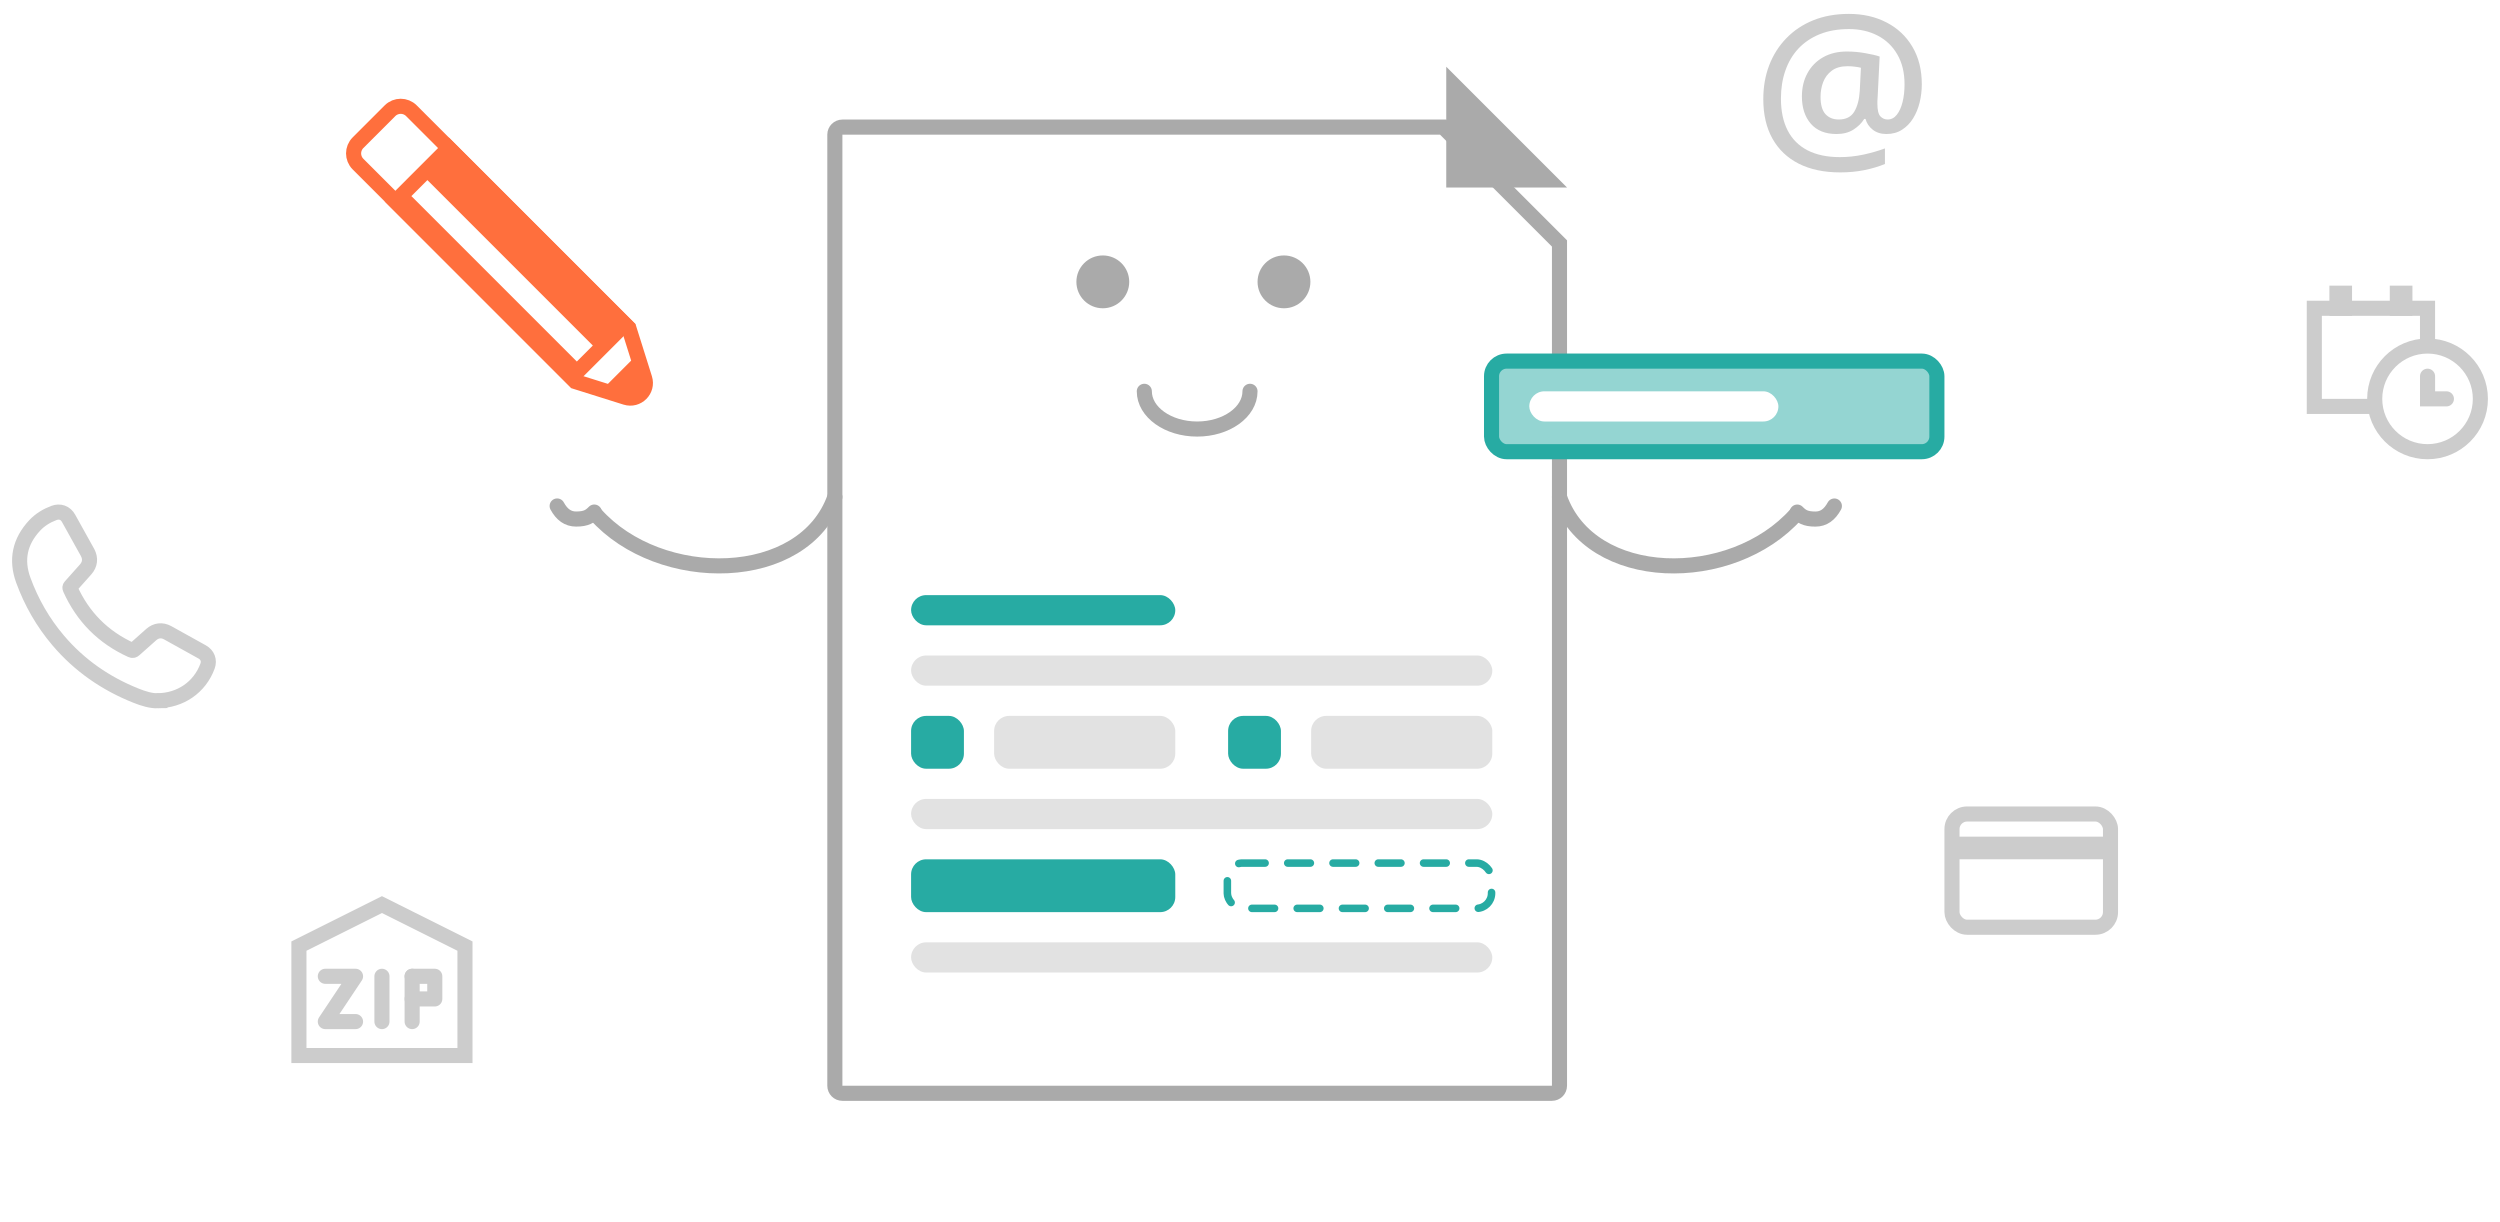 <svg width="180" height="88" viewBox="0 0 180 88" fill="none" xmlns="http://www.w3.org/2000/svg">
<g filter="url(#filter0_d_3723_135643)">
<path d="M59.565 5.891C59.565 5.291 60.052 4.804 60.652 4.804H104.13L112.826 13.5V74.369C112.826 74.97 112.339 75.456 111.739 75.456H60.652C60.052 75.456 59.565 74.97 59.565 74.369V5.891Z" fill="white"/>
<path d="M60.109 5.891C60.109 5.591 60.352 5.348 60.652 5.348H103.905L112.283 13.725V74.369C112.283 74.67 112.039 74.913 111.739 74.913H60.652C60.352 74.913 60.109 74.67 60.109 74.369V5.891Z" stroke="#AAAAAA" stroke-width="1.087"/>
</g>
<rect x="65.598" y="51.544" width="3.804" height="3.804" rx="1.087" fill="#27ABA3"/>
<rect x="65.598" y="61.87" width="19.022" height="3.804" rx="1.087" fill="#27ABA3"/>
<rect x="88.37" y="62.141" width="19.022" height="3.261" rx="1.087" stroke="#27ABA3" stroke-width="0.543" stroke-linecap="round" stroke-dasharray="1.63 1.63"/>
<rect x="65.598" y="42.848" width="19.022" height="2.174" rx="1.087" fill="#27ABA3"/>
<rect x="88.424" y="51.544" width="3.804" height="3.804" rx="1.087" fill="#27ABA3"/>
<rect x="71.576" y="51.544" width="13.043" height="3.804" rx="1.087" fill="#E2E2E2"/>
<rect x="65.598" y="47.196" width="41.848" height="2.174" rx="1.087" fill="#E2E2E2"/>
<rect x="65.598" y="57.522" width="41.848" height="2.174" rx="1.087" fill="#E2E2E2"/>
<rect x="65.598" y="67.848" width="41.848" height="2.174" rx="1.087" fill="#E2E2E2"/>
<rect x="94.402" y="51.544" width="13.043" height="3.804" rx="1.087" fill="#E2E2E2"/>
<path d="M104.13 4.804L112.826 13.5H104.13V4.804Z" fill="#AAAAAA"/>
<rect x="107.391" y="26" width="32.065" height="6.522" rx="1.087" fill="#94D5D2" stroke="#27ABA3" stroke-width="1.087"/>
<circle cx="79.402" cy="20.294" r="1.902" fill="#AAAAAA"/>
<circle cx="92.446" cy="20.294" r="1.902" fill="#AAAAAA"/>
<path d="M82.391 28.174C82.391 29.674 84.095 30.891 86.196 30.891C88.297 30.891 90 29.674 90 28.174" stroke="#AAAAAA" stroke-width="1.087" stroke-linecap="round"/>
<path d="M112.283 35.783C114.497 42.108 124.682 42.243 129.331 37.007" stroke="#AAAAAA" stroke-width="1.087" stroke-linecap="round"/>
<path d="M129.402 36.87C129.7 37.169 129.963 37.373 130.71 37.373C131.304 37.373 131.737 37.053 132.075 36.433" stroke="#AAAAAA" stroke-width="1.087" stroke-linecap="round"/>
<path d="M60.109 35.782C57.895 42.108 47.508 42.242 42.858 37.006" stroke="#AAAAAA" stroke-width="1.087" stroke-linecap="round"/>
<path d="M42.788 36.868C42.49 37.167 42.227 37.371 41.48 37.371C40.886 37.371 40.453 37.051 40.115 36.431" stroke="#AAAAAA" stroke-width="1.087" stroke-linecap="round"/>
<path d="M29.619 7.971C29.195 7.547 28.506 7.547 28.082 7.971L25.776 10.277C25.352 10.701 25.352 11.39 25.776 11.814L41.438 27.476L45.055 28.613C45.893 28.876 46.681 28.088 46.418 27.25L45.281 23.633L29.619 7.971Z" fill="white" stroke="#FF6F3D" stroke-width="1.087"/>
<path d="M32.309 9.892L27.698 14.504L41.148 27.954L45.76 23.343L32.309 9.892Z" fill="#FF6F3D"/>
<rect width="1.63" height="16.848" transform="matrix(-0.707 0.707 0.707 0.707 30.772 12.967)" fill="white"/>
<path d="M46.144 25.264L43.07 28.338L45.76 28.723L46.528 27.954L46.144 25.264Z" fill="#FF6F3D"/>
<rect x="110.109" y="28.174" width="17.935" height="2.174" rx="1.087" fill="white"/>
<path d="M138.37 6.076C138.37 6.517 138.318 6.951 138.214 7.378C138.111 7.801 137.953 8.184 137.741 8.527C137.53 8.866 137.264 9.138 136.944 9.342C136.629 9.546 136.254 9.649 135.822 9.649C135.426 9.649 135.097 9.544 134.833 9.335C134.57 9.126 134.398 8.869 134.318 8.562H134.226C134.038 8.864 133.777 9.122 133.443 9.335C133.114 9.544 132.709 9.649 132.229 9.649C131.429 9.649 130.813 9.403 130.38 8.91C129.952 8.414 129.737 7.759 129.737 6.947C129.737 6.315 129.869 5.758 130.133 5.276C130.396 4.788 130.77 4.405 131.255 4.127C131.744 3.848 132.318 3.709 132.977 3.709C133.415 3.709 133.852 3.748 134.29 3.827C134.732 3.901 135.08 3.983 135.335 4.071L135.193 6.933C135.184 7.067 135.177 7.184 135.172 7.281C135.172 7.374 135.172 7.439 135.172 7.476C135.172 7.926 135.245 8.228 135.391 8.381C135.537 8.53 135.709 8.604 135.906 8.604C136.17 8.604 136.391 8.49 136.57 8.263C136.753 8.031 136.892 7.724 136.986 7.344C137.08 6.958 137.127 6.534 137.127 6.069C137.127 5.229 136.953 4.512 136.605 3.918C136.262 3.323 135.789 2.871 135.186 2.56C134.584 2.249 133.897 2.093 133.125 2.093C132.335 2.093 131.634 2.216 131.022 2.462C130.415 2.708 129.902 3.054 129.483 3.5C129.069 3.946 128.756 4.475 128.545 5.088C128.333 5.696 128.227 6.366 128.227 7.1C128.227 8.001 128.389 8.767 128.714 9.398C129.039 10.025 129.516 10.5 130.147 10.825C130.782 11.15 131.556 11.313 132.469 11.313C133.038 11.313 133.605 11.252 134.17 11.132C134.739 11.006 135.255 10.858 135.716 10.686V11.807C135.278 11.988 134.789 12.134 134.248 12.246C133.706 12.357 133.123 12.413 132.497 12.413C131.335 12.413 130.34 12.204 129.512 11.786C128.688 11.368 128.055 10.765 127.613 9.976C127.175 9.187 126.957 8.242 126.957 7.142C126.957 6.26 127.098 5.447 127.38 4.705C127.667 3.957 128.079 3.307 128.615 2.755C129.152 2.198 129.799 1.766 130.556 1.46C131.318 1.153 132.173 1 133.118 1C134.139 1 135.045 1.207 135.836 1.62C136.626 2.028 137.245 2.611 137.692 3.368C138.144 4.124 138.37 5.027 138.37 6.076ZM131.079 6.975C131.079 7.541 131.196 7.954 131.431 8.214C131.667 8.474 131.987 8.604 132.391 8.604C132.909 8.604 133.281 8.416 133.507 8.04C133.732 7.664 133.864 7.17 133.902 6.557L133.986 4.879C133.864 4.846 133.721 4.821 133.556 4.802C133.391 4.779 133.215 4.767 133.027 4.767C132.556 4.767 132.177 4.874 131.89 5.088C131.608 5.296 131.401 5.57 131.269 5.909C131.142 6.243 131.079 6.599 131.079 6.975Z" fill="#CCCCCC"/>
<rect x="166.63" y="22.196" width="8.152" height="7.065" stroke="#CCCCCC" stroke-width="1.087"/>
<rect x="167.717" y="20.566" width="1.63" height="2.174" fill="#CCCCCC"/>
<rect x="172.065" y="20.566" width="1.63" height="2.174" fill="#CCCCCC"/>
<circle cx="174.783" cy="28.718" r="3.804" fill="white" stroke="#CCCCCC" stroke-width="1.087"/>
<path d="M174.783 27.088V28.718H176.141" stroke="#CCCCCC" stroke-width="1.087" stroke-linecap="round"/>
<path d="M11.353 50.456C10.878 50.468 10.326 50.302 9.786 50.086C7.598 49.212 5.715 47.909 4.187 46.108C3.091 44.817 2.261 43.368 1.68 41.779C1.138 40.299 1.428 38.983 2.493 37.836C2.877 37.423 3.353 37.134 3.881 36.935C4.308 36.773 4.711 36.916 4.936 37.317C5.342 38.041 5.744 38.768 6.146 39.495C6.199 39.591 6.256 39.687 6.307 39.784C6.534 40.214 6.484 40.639 6.163 41.001C5.805 41.407 5.445 41.812 5.082 42.214C5.031 42.271 5.022 42.315 5.054 42.384C5.962 44.411 7.426 45.884 9.448 46.804C9.549 46.85 9.608 46.831 9.685 46.761C10.084 46.4 10.486 46.044 10.89 45.689C11.236 45.385 11.664 45.334 12.068 45.556C12.902 46.015 13.733 46.477 14.563 46.943C14.938 47.153 15.091 47.551 14.945 47.952C14.379 49.505 12.966 50.441 11.352 50.453L11.353 50.456Z" stroke="#CCCCCC" stroke-width="1.087"/>
<rect x="140.543" y="58.608" width="11.413" height="8.152" rx="1.087" stroke="#CCCCCC" stroke-width="1.087"/>
<rect x="140.543" y="60.238" width="11.413" height="1.63" fill="#CCCCCC"/>
<path d="M29.674 70.293H31.304V71.923H29.674" stroke="#CCCCCC" stroke-width="1.087" stroke-linecap="round" stroke-linejoin="round"/>
<path d="M21.522 75.999V68.119L27.5 65.13L33.478 68.119V75.999H21.522Z" stroke="#CCCCCC" stroke-width="1.087" stroke-linecap="round"/>
<path d="M23.424 70.293H25.598L23.424 73.554H25.598" stroke="#CCCCCC" stroke-width="1.087" stroke-linecap="round" stroke-linejoin="round"/>
<path d="M27.5 70.293V73.554" stroke="#CCCCCC" stroke-width="1.087" stroke-linecap="round"/>
<path d="M29.674 70.293V73.554" stroke="#CCCCCC" stroke-width="1.087" stroke-linecap="round"/>
<defs>
<filter id="filter0_d_3723_135643" x="51.413" y="0.456" width="69.565" height="86.957" filterUnits="userSpaceOnUse" color-interpolation-filters="sRGB">
<feFlood flood-opacity="0" result="BackgroundImageFix"/>
<feColorMatrix in="SourceAlpha" type="matrix" values="0 0 0 0 0 0 0 0 0 0 0 0 0 0 0 0 0 0 127 0" result="hardAlpha"/>
<feOffset dy="3.804"/>
<feGaussianBlur stdDeviation="4.076"/>
<feColorMatrix type="matrix" values="0 0 0 0 0.333 0 0 0 0 0.333 0 0 0 0 0.333 0 0 0 0.1 0"/>
<feBlend mode="normal" in2="BackgroundImageFix" result="effect1_dropShadow_3723_135643"/>
<feBlend mode="normal" in="SourceGraphic" in2="effect1_dropShadow_3723_135643" result="shape"/>
</filter>
</defs>
</svg>
